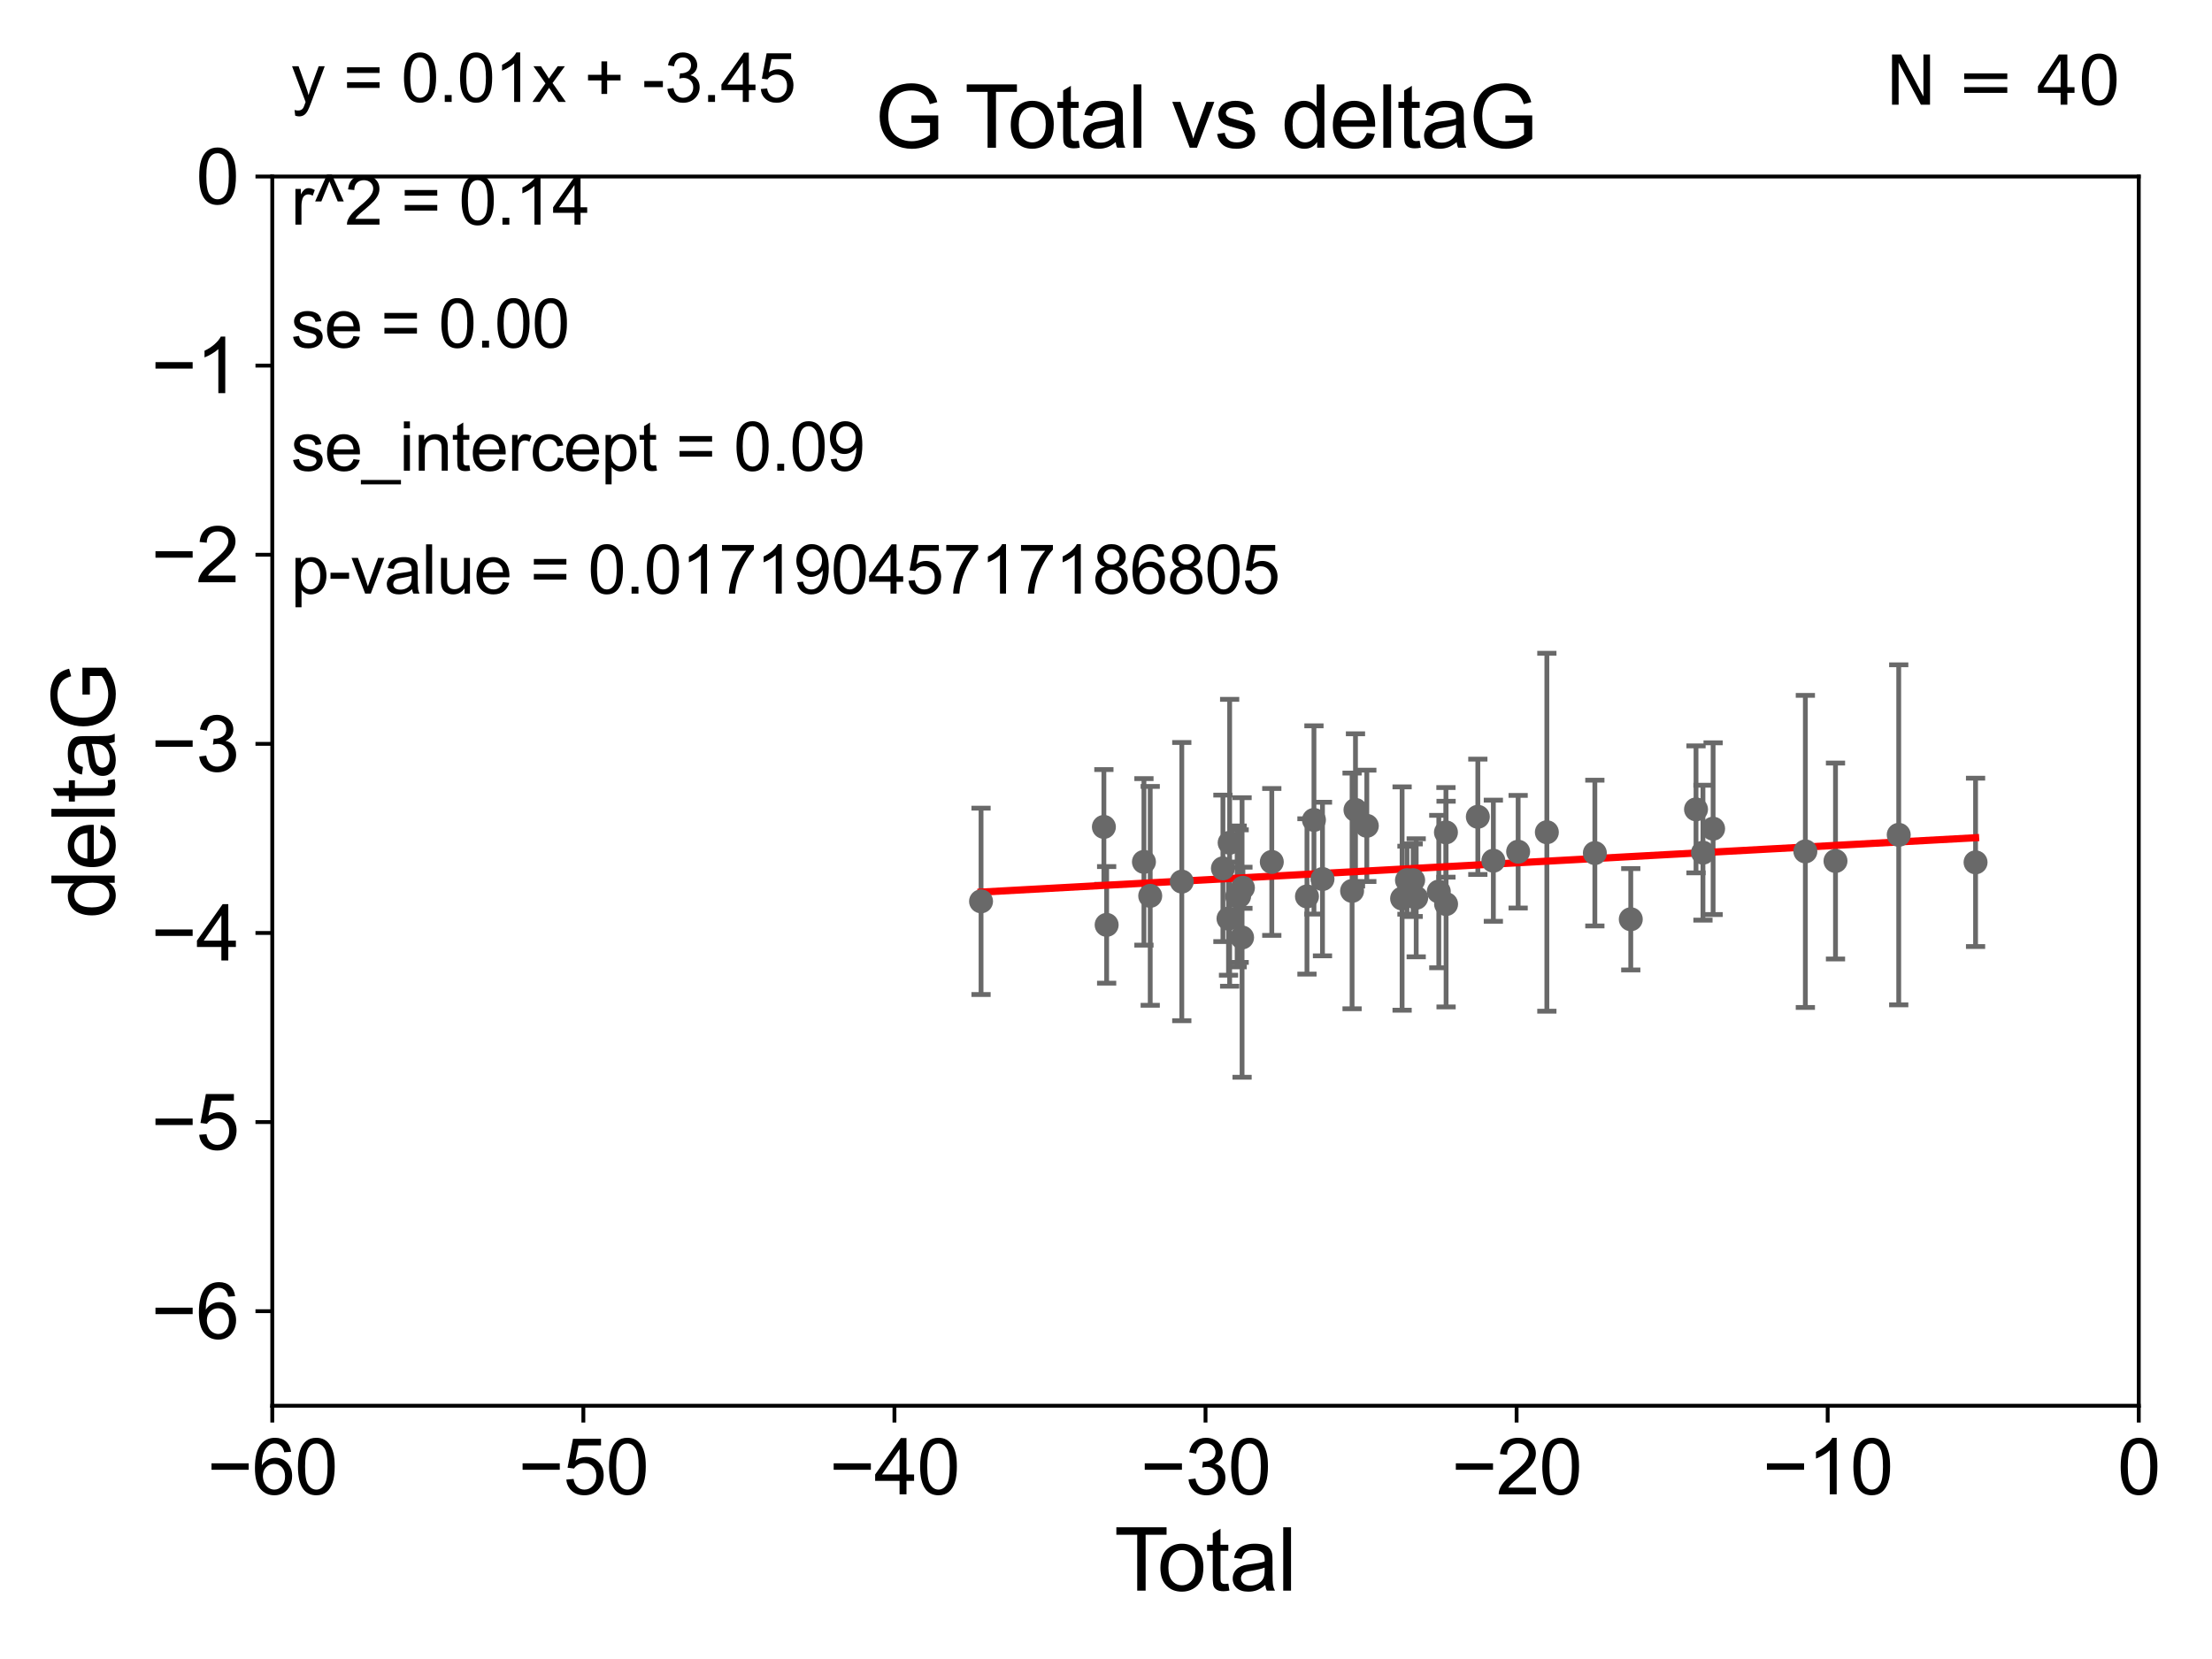 <?xml version="1.0" encoding="utf-8" standalone="no"?>
<!DOCTYPE svg PUBLIC "-//W3C//DTD SVG 1.1//EN"
  "http://www.w3.org/Graphics/SVG/1.1/DTD/svg11.dtd">
<svg xmlns:xlink="http://www.w3.org/1999/xlink" width="460.8pt" height="345.6pt" viewBox="0 0 460.8 345.6" xmlns="http://www.w3.org/2000/svg" version="1.1">
 <defs>
  <style type="text/css">*{stroke-linejoin: round; stroke-linecap: butt}</style>
 </defs>
 <g id="figure_1">
  <g id="patch_1">
   <path d="M 0 345.6 
L 460.8 345.6 
L 460.8 0 
L 0 0 
z
" style="fill: #ffffff"/>
  </g>
  <g id="axes_1">
   <g id="patch_2">
    <path d="M 56.72 292.84 
L 445.545 292.84 
L 445.545 36.775 
L 56.72 36.775 
z
" style="fill: #ffffff"/>
   </g>
   <g id="PathCollection_1">
    <defs>
     <path id="m87b2a3295b" d="M 0 1.118 
C 0.297 1.118 0.581 1 0.791 0.791 
C 1 0.581 1.118 0.297 1.118 0 
C 1.118 -0.297 1 -0.581 0.791 -0.791 
C 0.581 -1 0.297 -1.118 0 -1.118 
C -0.297 -1.118 -0.581 -1 -0.791 -0.791 
C -1 -0.581 -1.118 -0.297 -1.118 0 
C -1.118 0.297 -1 0.581 -0.791 0.791 
C -0.581 1 -0.297 1.118 0 1.118 
z
" style="stroke: #696969"/>
    </defs>
    <g clip-path="url(#p63178ebe66)">
     <use xlink:href="#m87b2a3295b" x="204.37" y="187.766" style="fill: #696969; stroke: #696969"/>
     <use xlink:href="#m87b2a3295b" x="229.96" y="172.264" style="fill: #696969; stroke: #696969"/>
     <use xlink:href="#m87b2a3295b" x="230.535" y="192.668" style="fill: #696969; stroke: #696969"/>
     <use xlink:href="#m87b2a3295b" x="238.304" y="179.547" style="fill: #696969; stroke: #696969"/>
     <use xlink:href="#m87b2a3295b" x="239.612" y="186.627" style="fill: #696969; stroke: #696969"/>
     <use xlink:href="#m87b2a3295b" x="246.19" y="183.656" style="fill: #696969; stroke: #696969"/>
     <use xlink:href="#m87b2a3295b" x="254.758" y="180.894" style="fill: #696969; stroke: #696969"/>
     <use xlink:href="#m87b2a3295b" x="255.922" y="191.362" style="fill: #696969; stroke: #696969"/>
     <use xlink:href="#m87b2a3295b" x="256.159" y="175.566" style="fill: #696969; stroke: #696969"/>
     <use xlink:href="#m87b2a3295b" x="257.72" y="186.741" style="fill: #696969; stroke: #696969"/>
     <use xlink:href="#m87b2a3295b" x="258.137" y="186.675" style="fill: #696969; stroke: #696969"/>
     <use xlink:href="#m87b2a3295b" x="258.748" y="195.295" style="fill: #696969; stroke: #696969"/>
     <use xlink:href="#m87b2a3295b" x="258.923" y="184.94" style="fill: #696969; stroke: #696969"/>
     <use xlink:href="#m87b2a3295b" x="264.938" y="179.561" style="fill: #696969; stroke: #696969"/>
     <use xlink:href="#m87b2a3295b" x="272.266" y="186.743" style="fill: #696969; stroke: #696969"/>
     <use xlink:href="#m87b2a3295b" x="273.72" y="170.809" style="fill: #696969; stroke: #696969"/>
     <use xlink:href="#m87b2a3295b" x="275.498" y="183.121" style="fill: #696969; stroke: #696969"/>
     <use xlink:href="#m87b2a3295b" x="281.664" y="185.595" style="fill: #696969; stroke: #696969"/>
     <use xlink:href="#m87b2a3295b" x="282.371" y="168.724" style="fill: #696969; stroke: #696969"/>
     <use xlink:href="#m87b2a3295b" x="284.732" y="172.036" style="fill: #696969; stroke: #696969"/>
     <use xlink:href="#m87b2a3295b" x="292.084" y="187.184" style="fill: #696969; stroke: #696969"/>
     <use xlink:href="#m87b2a3295b" x="293.1" y="183.361" style="fill: #696969; stroke: #696969"/>
     <use xlink:href="#m87b2a3295b" x="294.386" y="183.361" style="fill: #696969; stroke: #696969"/>
     <use xlink:href="#m87b2a3295b" x="295.021" y="187.024" style="fill: #696969; stroke: #696969"/>
     <use xlink:href="#m87b2a3295b" x="299.729" y="185.726" style="fill: #696969; stroke: #696969"/>
     <use xlink:href="#m87b2a3295b" x="301.216" y="173.397" style="fill: #696969; stroke: #696969"/>
     <use xlink:href="#m87b2a3295b" x="301.245" y="188.337" style="fill: #696969; stroke: #696969"/>
     <use xlink:href="#m87b2a3295b" x="307.86" y="170.152" style="fill: #696969; stroke: #696969"/>
     <use xlink:href="#m87b2a3295b" x="311.094" y="179.304" style="fill: #696969; stroke: #696969"/>
     <use xlink:href="#m87b2a3295b" x="316.257" y="177.423" style="fill: #696969; stroke: #696969"/>
     <use xlink:href="#m87b2a3295b" x="322.238" y="173.37" style="fill: #696969; stroke: #696969"/>
     <use xlink:href="#m87b2a3295b" x="332.238" y="177.712" style="fill: #696969; stroke: #696969"/>
     <use xlink:href="#m87b2a3295b" x="339.72" y="191.497" style="fill: #696969; stroke: #696969"/>
     <use xlink:href="#m87b2a3295b" x="353.312" y="168.607" style="fill: #696969; stroke: #696969"/>
     <use xlink:href="#m87b2a3295b" x="354.758" y="177.627" style="fill: #696969; stroke: #696969"/>
     <use xlink:href="#m87b2a3295b" x="356.872" y="172.629" style="fill: #696969; stroke: #696969"/>
     <use xlink:href="#m87b2a3295b" x="376.089" y="177.365" style="fill: #696969; stroke: #696969"/>
     <use xlink:href="#m87b2a3295b" x="382.367" y="179.365" style="fill: #696969; stroke: #696969"/>
     <use xlink:href="#m87b2a3295b" x="395.54" y="173.908" style="fill: #696969; stroke: #696969"/>
     <use xlink:href="#m87b2a3295b" x="411.546" y="179.642" style="fill: #696969; stroke: #696969"/>
    </g>
   </g>
   <g id="matplotlib.axis_1">
    <g id="xtick_1">
     <g id="line2d_1">
      <defs>
       <path id="m6fb3b4aa2c" d="M 0 0 
L 0 3.5 
" style="stroke: #000000; stroke-width: 0.8"/>
      </defs>
      <g>
       <use xlink:href="#m6fb3b4aa2c" x="56.72" y="292.84" style="stroke: #000000; stroke-width: 0.8"/>
      </g>
     </g>
     <g id="text_1">
      <!-- −60 -->
      <g transform="translate(43.15 311.293)scale(0.16 -0.16)">
       <defs>
        <path id="ArialMT-2212" d="M 3381 1997 
L 356 1997 
L 356 2522 
L 3381 2522 
L 3381 1997 
z
" transform="scale(0.016)"/>
        <path id="ArialMT-36" d="M 3184 3459 
L 2625 3416 
Q 2550 3747 2413 3897 
Q 2184 4138 1850 4138 
Q 1581 4138 1378 3988 
Q 1113 3794 959 3422 
Q 806 3050 800 2363 
Q 1003 2672 1297 2822 
Q 1591 2972 1913 2972 
Q 2475 2972 2870 2558 
Q 3266 2144 3266 1488 
Q 3266 1056 3080 686 
Q 2894 316 2569 119 
Q 2244 -78 1831 -78 
Q 1128 -78 684 439 
Q 241 956 241 2144 
Q 241 3472 731 4075 
Q 1159 4600 1884 4600 
Q 2425 4600 2770 4297 
Q 3116 3994 3184 3459 
z
M 888 1484 
Q 888 1194 1011 928 
Q 1134 663 1356 523 
Q 1578 384 1822 384 
Q 2178 384 2434 671 
Q 2691 959 2691 1453 
Q 2691 1928 2437 2201 
Q 2184 2475 1800 2475 
Q 1419 2475 1153 2201 
Q 888 1928 888 1484 
z
" transform="scale(0.016)"/>
        <path id="ArialMT-30" d="M 266 2259 
Q 266 3072 433 3567 
Q 600 4063 929 4331 
Q 1259 4600 1759 4600 
Q 2128 4600 2406 4451 
Q 2684 4303 2865 4023 
Q 3047 3744 3150 3342 
Q 3253 2941 3253 2259 
Q 3253 1453 3087 958 
Q 2922 463 2592 192 
Q 2263 -78 1759 -78 
Q 1097 -78 719 397 
Q 266 969 266 2259 
z
M 844 2259 
Q 844 1131 1108 757 
Q 1372 384 1759 384 
Q 2147 384 2411 759 
Q 2675 1134 2675 2259 
Q 2675 3391 2411 3762 
Q 2147 4134 1753 4134 
Q 1366 4134 1134 3806 
Q 844 3388 844 2259 
z
" transform="scale(0.016)"/>
       </defs>
       <use xlink:href="#ArialMT-2212"/>
       <use xlink:href="#ArialMT-36" x="58.398"/>
       <use xlink:href="#ArialMT-30" x="114.014"/>
      </g>
     </g>
    </g>
    <g id="xtick_2">
     <g id="line2d_2">
      <g>
       <use xlink:href="#m6fb3b4aa2c" x="121.524" y="292.84" style="stroke: #000000; stroke-width: 0.8"/>
      </g>
     </g>
     <g id="text_2">
      <!-- −50 -->
      <g transform="translate(107.954 311.293)scale(0.16 -0.16)">
       <defs>
        <path id="ArialMT-35" d="M 266 1200 
L 856 1250 
Q 922 819 1161 601 
Q 1400 384 1738 384 
Q 2144 384 2425 690 
Q 2706 997 2706 1503 
Q 2706 1984 2436 2262 
Q 2166 2541 1728 2541 
Q 1456 2541 1237 2417 
Q 1019 2294 894 2097 
L 366 2166 
L 809 4519 
L 3088 4519 
L 3088 3981 
L 1259 3981 
L 1013 2750 
Q 1425 3038 1878 3038 
Q 2478 3038 2890 2622 
Q 3303 2206 3303 1553 
Q 3303 931 2941 478 
Q 2500 -78 1738 -78 
Q 1113 -78 717 272 
Q 322 622 266 1200 
z
" transform="scale(0.016)"/>
       </defs>
       <use xlink:href="#ArialMT-2212"/>
       <use xlink:href="#ArialMT-35" x="58.398"/>
       <use xlink:href="#ArialMT-30" x="114.014"/>
      </g>
     </g>
    </g>
    <g id="xtick_3">
     <g id="line2d_3">
      <g>
       <use xlink:href="#m6fb3b4aa2c" x="186.328" y="292.84" style="stroke: #000000; stroke-width: 0.8"/>
      </g>
     </g>
     <g id="text_3">
      <!-- −40 -->
      <g transform="translate(172.758 311.293)scale(0.16 -0.16)">
       <defs>
        <path id="ArialMT-34" d="M 2069 0 
L 2069 1097 
L 81 1097 
L 81 1613 
L 2172 4581 
L 2631 4581 
L 2631 1613 
L 3250 1613 
L 3250 1097 
L 2631 1097 
L 2631 0 
L 2069 0 
z
M 2069 1613 
L 2069 3678 
L 634 1613 
L 2069 1613 
z
" transform="scale(0.016)"/>
       </defs>
       <use xlink:href="#ArialMT-2212"/>
       <use xlink:href="#ArialMT-34" x="58.398"/>
       <use xlink:href="#ArialMT-30" x="114.014"/>
      </g>
     </g>
    </g>
    <g id="xtick_4">
     <g id="line2d_4">
      <g>
       <use xlink:href="#m6fb3b4aa2c" x="251.132" y="292.84" style="stroke: #000000; stroke-width: 0.8"/>
      </g>
     </g>
     <g id="text_4">
      <!-- −30 -->
      <g transform="translate(237.562 311.293)scale(0.16 -0.16)">
       <defs>
        <path id="ArialMT-33" d="M 269 1209 
L 831 1284 
Q 928 806 1161 595 
Q 1394 384 1728 384 
Q 2125 384 2398 659 
Q 2672 934 2672 1341 
Q 2672 1728 2419 1979 
Q 2166 2231 1775 2231 
Q 1616 2231 1378 2169 
L 1441 2663 
Q 1497 2656 1531 2656 
Q 1891 2656 2178 2843 
Q 2466 3031 2466 3422 
Q 2466 3731 2256 3934 
Q 2047 4138 1716 4138 
Q 1388 4138 1169 3931 
Q 950 3725 888 3313 
L 325 3413 
Q 428 3978 793 4289 
Q 1159 4600 1703 4600 
Q 2078 4600 2393 4439 
Q 2709 4278 2876 4000 
Q 3044 3722 3044 3409 
Q 3044 3113 2884 2869 
Q 2725 2625 2413 2481 
Q 2819 2388 3044 2092 
Q 3269 1797 3269 1353 
Q 3269 753 2831 336 
Q 2394 -81 1725 -81 
Q 1122 -81 723 278 
Q 325 638 269 1209 
z
" transform="scale(0.016)"/>
       </defs>
       <use xlink:href="#ArialMT-2212"/>
       <use xlink:href="#ArialMT-33" x="58.398"/>
       <use xlink:href="#ArialMT-30" x="114.014"/>
      </g>
     </g>
    </g>
    <g id="xtick_5">
     <g id="line2d_5">
      <g>
       <use xlink:href="#m6fb3b4aa2c" x="315.937" y="292.84" style="stroke: #000000; stroke-width: 0.8"/>
      </g>
     </g>
     <g id="text_5">
      <!-- −20 -->
      <g transform="translate(302.367 311.293)scale(0.16 -0.16)">
       <defs>
        <path id="ArialMT-32" d="M 3222 541 
L 3222 0 
L 194 0 
Q 188 203 259 391 
Q 375 700 629 1000 
Q 884 1300 1366 1694 
Q 2113 2306 2375 2664 
Q 2638 3022 2638 3341 
Q 2638 3675 2398 3904 
Q 2159 4134 1775 4134 
Q 1369 4134 1125 3890 
Q 881 3647 878 3216 
L 300 3275 
Q 359 3922 746 4261 
Q 1134 4600 1788 4600 
Q 2447 4600 2831 4234 
Q 3216 3869 3216 3328 
Q 3216 3053 3103 2787 
Q 2991 2522 2730 2228 
Q 2469 1934 1863 1422 
Q 1356 997 1212 845 
Q 1069 694 975 541 
L 3222 541 
z
" transform="scale(0.016)"/>
       </defs>
       <use xlink:href="#ArialMT-2212"/>
       <use xlink:href="#ArialMT-32" x="58.398"/>
       <use xlink:href="#ArialMT-30" x="114.014"/>
      </g>
     </g>
    </g>
    <g id="xtick_6">
     <g id="line2d_6">
      <g>
       <use xlink:href="#m6fb3b4aa2c" x="380.741" y="292.84" style="stroke: #000000; stroke-width: 0.8"/>
      </g>
     </g>
     <g id="text_6">
      <!-- −10 -->
      <g transform="translate(367.171 311.293)scale(0.16 -0.16)">
       <defs>
        <path id="ArialMT-31" d="M 2384 0 
L 1822 0 
L 1822 3584 
Q 1619 3391 1289 3197 
Q 959 3003 697 2906 
L 697 3450 
Q 1169 3672 1522 3987 
Q 1875 4303 2022 4600 
L 2384 4600 
L 2384 0 
z
" transform="scale(0.016)"/>
       </defs>
       <use xlink:href="#ArialMT-2212"/>
       <use xlink:href="#ArialMT-31" x="58.398"/>
       <use xlink:href="#ArialMT-30" x="114.014"/>
      </g>
     </g>
    </g>
    <g id="xtick_7">
     <g id="line2d_7">
      <g>
       <use xlink:href="#m6fb3b4aa2c" x="445.545" y="292.84" style="stroke: #000000; stroke-width: 0.8"/>
      </g>
     </g>
     <g id="text_7">
      <!-- 0 -->
      <g transform="translate(441.096 311.293)scale(0.16 -0.16)">
       <use xlink:href="#ArialMT-30"/>
      </g>
     </g>
    </g>
    <g id="text_8">
     <!-- Total -->
     <g transform="translate(232.127 331.357)scale(0.18 -0.18)">
      <defs>
       <path id="ArialMT-54" d="M 1659 0 
L 1659 4041 
L 150 4041 
L 150 4581 
L 3781 4581 
L 3781 4041 
L 2266 4041 
L 2266 0 
L 1659 0 
z
" transform="scale(0.016)"/>
       <path id="ArialMT-6f" d="M 213 1659 
Q 213 2581 725 3025 
Q 1153 3394 1769 3394 
Q 2453 3394 2887 2945 
Q 3322 2497 3322 1706 
Q 3322 1066 3130 698 
Q 2938 331 2570 128 
Q 2203 -75 1769 -75 
Q 1072 -75 642 372 
Q 213 819 213 1659 
z
M 791 1659 
Q 791 1022 1069 705 
Q 1347 388 1769 388 
Q 2188 388 2466 706 
Q 2744 1025 2744 1678 
Q 2744 2294 2464 2611 
Q 2184 2928 1769 2928 
Q 1347 2928 1069 2612 
Q 791 2297 791 1659 
z
" transform="scale(0.016)"/>
       <path id="ArialMT-74" d="M 1650 503 
L 1731 6 
Q 1494 -44 1306 -44 
Q 1000 -44 831 53 
Q 663 150 594 308 
Q 525 466 525 972 
L 525 2881 
L 113 2881 
L 113 3319 
L 525 3319 
L 525 4141 
L 1084 4478 
L 1084 3319 
L 1650 3319 
L 1650 2881 
L 1084 2881 
L 1084 941 
Q 1084 700 1114 631 
Q 1144 563 1211 522 
Q 1278 481 1403 481 
Q 1497 481 1650 503 
z
" transform="scale(0.016)"/>
       <path id="ArialMT-61" d="M 2588 409 
Q 2275 144 1986 34 
Q 1697 -75 1366 -75 
Q 819 -75 525 192 
Q 231 459 231 875 
Q 231 1119 342 1320 
Q 453 1522 633 1644 
Q 813 1766 1038 1828 
Q 1203 1872 1538 1913 
Q 2219 1994 2541 2106 
Q 2544 2222 2544 2253 
Q 2544 2597 2384 2738 
Q 2169 2928 1744 2928 
Q 1347 2928 1158 2789 
Q 969 2650 878 2297 
L 328 2372 
Q 403 2725 575 2942 
Q 747 3159 1072 3276 
Q 1397 3394 1825 3394 
Q 2250 3394 2515 3294 
Q 2781 3194 2906 3042 
Q 3031 2891 3081 2659 
Q 3109 2516 3109 2141 
L 3109 1391 
Q 3109 606 3145 398 
Q 3181 191 3288 0 
L 2700 0 
Q 2613 175 2588 409 
z
M 2541 1666 
Q 2234 1541 1622 1453 
Q 1275 1403 1131 1340 
Q 988 1278 909 1158 
Q 831 1038 831 891 
Q 831 666 1001 516 
Q 1172 366 1500 366 
Q 1825 366 2078 508 
Q 2331 650 2450 897 
Q 2541 1088 2541 1459 
L 2541 1666 
z
" transform="scale(0.016)"/>
       <path id="ArialMT-6c" d="M 409 0 
L 409 4581 
L 972 4581 
L 972 0 
L 409 0 
z
" transform="scale(0.016)"/>
      </defs>
      <use xlink:href="#ArialMT-54"/>
      <use xlink:href="#ArialMT-6f" x="49.959"/>
      <use xlink:href="#ArialMT-74" x="105.574"/>
      <use xlink:href="#ArialMT-61" x="133.357"/>
      <use xlink:href="#ArialMT-6c" x="188.973"/>
     </g>
    </g>
   </g>
   <g id="matplotlib.axis_2">
    <g id="ytick_1">
     <g id="line2d_8">
      <defs>
       <path id="ma27780578a" d="M 0 0 
L -3.5 0 
" style="stroke: #000000; stroke-width: 0.8"/>
      </defs>
      <g>
       <use xlink:href="#ma27780578a" x="56.72" y="273.143" style="stroke: #000000; stroke-width: 0.8"/>
      </g>
     </g>
     <g id="text_9">
      <!-- −6 -->
      <g transform="translate(31.477 278.869)scale(0.16 -0.16)">
       <use xlink:href="#ArialMT-2212"/>
       <use xlink:href="#ArialMT-36" x="58.398"/>
      </g>
     </g>
    </g>
    <g id="ytick_2">
     <g id="line2d_9">
      <g>
       <use xlink:href="#ma27780578a" x="56.72" y="233.748" style="stroke: #000000; stroke-width: 0.8"/>
      </g>
     </g>
     <g id="text_10">
      <!-- −5 -->
      <g transform="translate(31.477 239.474)scale(0.16 -0.16)">
       <use xlink:href="#ArialMT-2212"/>
       <use xlink:href="#ArialMT-35" x="58.398"/>
      </g>
     </g>
    </g>
    <g id="ytick_3">
     <g id="line2d_10">
      <g>
       <use xlink:href="#ma27780578a" x="56.72" y="194.353" style="stroke: #000000; stroke-width: 0.8"/>
      </g>
     </g>
     <g id="text_11">
      <!-- −4 -->
      <g transform="translate(31.477 200.08)scale(0.16 -0.16)">
       <use xlink:href="#ArialMT-2212"/>
       <use xlink:href="#ArialMT-34" x="58.398"/>
      </g>
     </g>
    </g>
    <g id="ytick_4">
     <g id="line2d_11">
      <g>
       <use xlink:href="#ma27780578a" x="56.72" y="154.959" style="stroke: #000000; stroke-width: 0.8"/>
      </g>
     </g>
     <g id="text_12">
      <!-- −3 -->
      <g transform="translate(31.477 160.685)scale(0.16 -0.16)">
       <use xlink:href="#ArialMT-2212"/>
       <use xlink:href="#ArialMT-33" x="58.398"/>
      </g>
     </g>
    </g>
    <g id="ytick_5">
     <g id="line2d_12">
      <g>
       <use xlink:href="#ma27780578a" x="56.72" y="115.564" style="stroke: #000000; stroke-width: 0.8"/>
      </g>
     </g>
     <g id="text_13">
      <!-- −2 -->
      <g transform="translate(31.477 121.29)scale(0.16 -0.16)">
       <use xlink:href="#ArialMT-2212"/>
       <use xlink:href="#ArialMT-32" x="58.398"/>
      </g>
     </g>
    </g>
    <g id="ytick_6">
     <g id="line2d_13">
      <g>
       <use xlink:href="#ma27780578a" x="56.72" y="76.17" style="stroke: #000000; stroke-width: 0.8"/>
      </g>
     </g>
     <g id="text_14">
      <!-- −1 -->
      <g transform="translate(31.477 81.896)scale(0.16 -0.16)">
       <use xlink:href="#ArialMT-2212"/>
       <use xlink:href="#ArialMT-31" x="58.398"/>
      </g>
     </g>
    </g>
    <g id="ytick_7">
     <g id="line2d_14">
      <g>
       <use xlink:href="#ma27780578a" x="56.72" y="36.775" style="stroke: #000000; stroke-width: 0.8"/>
      </g>
     </g>
     <g id="text_15">
      <!-- 0 -->
      <g transform="translate(40.822 42.501)scale(0.16 -0.16)">
       <use xlink:href="#ArialMT-30"/>
      </g>
     </g>
    </g>
    <g id="text_16">
     <!-- deltaG -->
     <g transform="translate(23.9 191.322)rotate(-90)scale(0.18 -0.18)">
      <defs>
       <path id="ArialMT-64" d="M 2575 0 
L 2575 419 
Q 2259 -75 1647 -75 
Q 1250 -75 917 144 
Q 584 363 401 755 
Q 219 1147 219 1656 
Q 219 2153 384 2558 
Q 550 2963 881 3178 
Q 1213 3394 1622 3394 
Q 1922 3394 2156 3267 
Q 2391 3141 2538 2938 
L 2538 4581 
L 3097 4581 
L 3097 0 
L 2575 0 
z
M 797 1656 
Q 797 1019 1065 703 
Q 1334 388 1700 388 
Q 2069 388 2326 689 
Q 2584 991 2584 1609 
Q 2584 2291 2321 2609 
Q 2059 2928 1675 2928 
Q 1300 2928 1048 2622 
Q 797 2316 797 1656 
z
" transform="scale(0.016)"/>
       <path id="ArialMT-65" d="M 2694 1069 
L 3275 997 
Q 3138 488 2766 206 
Q 2394 -75 1816 -75 
Q 1088 -75 661 373 
Q 234 822 234 1631 
Q 234 2469 665 2931 
Q 1097 3394 1784 3394 
Q 2450 3394 2872 2941 
Q 3294 2488 3294 1666 
Q 3294 1616 3291 1516 
L 816 1516 
Q 847 969 1125 678 
Q 1403 388 1819 388 
Q 2128 388 2347 550 
Q 2566 713 2694 1069 
z
M 847 1978 
L 2700 1978 
Q 2663 2397 2488 2606 
Q 2219 2931 1791 2931 
Q 1403 2931 1139 2672 
Q 875 2413 847 1978 
z
" transform="scale(0.016)"/>
       <path id="ArialMT-47" d="M 2638 1797 
L 2638 2334 
L 4578 2338 
L 4578 638 
Q 4131 281 3656 101 
Q 3181 -78 2681 -78 
Q 2006 -78 1454 211 
Q 903 500 622 1047 
Q 341 1594 341 2269 
Q 341 2938 620 3517 
Q 900 4097 1425 4378 
Q 1950 4659 2634 4659 
Q 3131 4659 3532 4498 
Q 3934 4338 4162 4050 
Q 4391 3763 4509 3300 
L 3963 3150 
Q 3859 3500 3706 3700 
Q 3553 3900 3268 4020 
Q 2984 4141 2638 4141 
Q 2222 4141 1919 4014 
Q 1616 3888 1430 3681 
Q 1244 3475 1141 3228 
Q 966 2803 966 2306 
Q 966 1694 1177 1281 
Q 1388 869 1791 669 
Q 2194 469 2647 469 
Q 3041 469 3416 620 
Q 3791 772 3984 944 
L 3984 1797 
L 2638 1797 
z
" transform="scale(0.016)"/>
      </defs>
      <use xlink:href="#ArialMT-64"/>
      <use xlink:href="#ArialMT-65" x="55.615"/>
      <use xlink:href="#ArialMT-6c" x="111.23"/>
      <use xlink:href="#ArialMT-74" x="133.447"/>
      <use xlink:href="#ArialMT-61" x="161.23"/>
      <use xlink:href="#ArialMT-47" x="216.846"/>
     </g>
    </g>
   </g>
   <g id="LineCollection_1">
    <path d="M 204.37 207.177 
L 204.37 168.355 
" clip-path="url(#p63178ebe66)" style="fill: none; stroke: #696969"/>
    <path d="M 229.96 184.214 
L 229.96 160.315 
" clip-path="url(#p63178ebe66)" style="fill: none; stroke: #696969"/>
    <path d="M 230.535 204.811 
L 230.535 180.525 
" clip-path="url(#p63178ebe66)" style="fill: none; stroke: #696969"/>
    <path d="M 238.304 196.891 
L 238.304 162.203 
" clip-path="url(#p63178ebe66)" style="fill: none; stroke: #696969"/>
    <path d="M 239.612 209.422 
L 239.612 163.832 
" clip-path="url(#p63178ebe66)" style="fill: none; stroke: #696969"/>
    <path d="M 246.19 212.633 
L 246.19 154.679 
" clip-path="url(#p63178ebe66)" style="fill: none; stroke: #696969"/>
    <path d="M 254.758 196.15 
L 254.758 165.638 
" clip-path="url(#p63178ebe66)" style="fill: none; stroke: #696969"/>
    <path d="M 255.922 203.155 
L 255.922 179.569 
" clip-path="url(#p63178ebe66)" style="fill: none; stroke: #696969"/>
    <path d="M 256.159 205.447 
L 256.159 145.685 
" clip-path="url(#p63178ebe66)" style="fill: none; stroke: #696969"/>
    <path d="M 257.72 201.422 
L 257.72 172.061 
" clip-path="url(#p63178ebe66)" style="fill: none; stroke: #696969"/>
    <path d="M 258.137 200.482 
L 258.137 172.868 
" clip-path="url(#p63178ebe66)" style="fill: none; stroke: #696969"/>
    <path d="M 258.748 224.411 
L 258.748 166.18 
" clip-path="url(#p63178ebe66)" style="fill: none; stroke: #696969"/>
    <path d="M 258.923 189.225 
L 258.923 180.655 
" clip-path="url(#p63178ebe66)" style="fill: none; stroke: #696969"/>
    <path d="M 264.938 194.86 
L 264.938 164.263 
" clip-path="url(#p63178ebe66)" style="fill: none; stroke: #696969"/>
    <path d="M 272.266 202.923 
L 272.266 170.563 
" clip-path="url(#p63178ebe66)" style="fill: none; stroke: #696969"/>
    <path d="M 273.72 190.416 
L 273.72 151.203 
" clip-path="url(#p63178ebe66)" style="fill: none; stroke: #696969"/>
    <path d="M 275.498 199.12 
L 275.498 167.123 
" clip-path="url(#p63178ebe66)" style="fill: none; stroke: #696969"/>
    <path d="M 281.664 210.144 
L 281.664 161.047 
" clip-path="url(#p63178ebe66)" style="fill: none; stroke: #696969"/>
    <path d="M 282.371 184.584 
L 282.371 152.864 
" clip-path="url(#p63178ebe66)" style="fill: none; stroke: #696969"/>
    <path d="M 284.732 183.631 
L 284.732 160.441 
" clip-path="url(#p63178ebe66)" style="fill: none; stroke: #696969"/>
    <path d="M 292.084 210.444 
L 292.084 163.924 
" clip-path="url(#p63178ebe66)" style="fill: none; stroke: #696969"/>
    <path d="M 293.1 190.447 
L 293.1 176.274 
" clip-path="url(#p63178ebe66)" style="fill: none; stroke: #696969"/>
    <path d="M 294.386 190.918 
L 294.386 175.804 
" clip-path="url(#p63178ebe66)" style="fill: none; stroke: #696969"/>
    <path d="M 295.021 199.324 
L 295.021 174.725 
" clip-path="url(#p63178ebe66)" style="fill: none; stroke: #696969"/>
    <path d="M 299.729 201.602 
L 299.729 169.849 
" clip-path="url(#p63178ebe66)" style="fill: none; stroke: #696969"/>
    <path d="M 301.216 182.729 
L 301.216 164.065 
" clip-path="url(#p63178ebe66)" style="fill: none; stroke: #696969"/>
    <path d="M 301.245 209.758 
L 301.245 166.916 
" clip-path="url(#p63178ebe66)" style="fill: none; stroke: #696969"/>
    <path d="M 307.86 182.166 
L 307.86 158.137 
" clip-path="url(#p63178ebe66)" style="fill: none; stroke: #696969"/>
    <path d="M 311.094 191.921 
L 311.094 166.688 
" clip-path="url(#p63178ebe66)" style="fill: none; stroke: #696969"/>
    <path d="M 316.257 189.152 
L 316.257 165.694 
" clip-path="url(#p63178ebe66)" style="fill: none; stroke: #696969"/>
    <path d="M 322.238 210.653 
L 322.238 136.087 
" clip-path="url(#p63178ebe66)" style="fill: none; stroke: #696969"/>
    <path d="M 332.238 192.894 
L 332.238 162.53 
" clip-path="url(#p63178ebe66)" style="fill: none; stroke: #696969"/>
    <path d="M 339.72 202.055 
L 339.72 180.939 
" clip-path="url(#p63178ebe66)" style="fill: none; stroke: #696969"/>
    <path d="M 353.312 181.833 
L 353.312 155.381 
" clip-path="url(#p63178ebe66)" style="fill: none; stroke: #696969"/>
    <path d="M 354.758 191.679 
L 354.758 163.576 
" clip-path="url(#p63178ebe66)" style="fill: none; stroke: #696969"/>
    <path d="M 356.872 190.515 
L 356.872 154.744 
" clip-path="url(#p63178ebe66)" style="fill: none; stroke: #696969"/>
    <path d="M 376.089 209.872 
L 376.089 144.859 
" clip-path="url(#p63178ebe66)" style="fill: none; stroke: #696969"/>
    <path d="M 382.367 199.772 
L 382.367 158.959 
" clip-path="url(#p63178ebe66)" style="fill: none; stroke: #696969"/>
    <path d="M 395.54 209.327 
L 395.54 138.489 
" clip-path="url(#p63178ebe66)" style="fill: none; stroke: #696969"/>
    <path d="M 411.546 197.176 
L 411.546 162.108 
" clip-path="url(#p63178ebe66)" style="fill: none; stroke: #696969"/>
   </g>
   <g id="line2d_15">
    <defs>
     <path id="mc981d4a93d" d="M 2 0 
L -2 -0 
" style="stroke: #696969"/>
    </defs>
    <g clip-path="url(#p63178ebe66)">
     <use xlink:href="#mc981d4a93d" x="204.37" y="207.177" style="fill: #696969; stroke: #696969"/>
     <use xlink:href="#mc981d4a93d" x="229.96" y="184.214" style="fill: #696969; stroke: #696969"/>
     <use xlink:href="#mc981d4a93d" x="230.535" y="204.811" style="fill: #696969; stroke: #696969"/>
     <use xlink:href="#mc981d4a93d" x="238.304" y="196.891" style="fill: #696969; stroke: #696969"/>
     <use xlink:href="#mc981d4a93d" x="239.612" y="209.422" style="fill: #696969; stroke: #696969"/>
     <use xlink:href="#mc981d4a93d" x="246.19" y="212.633" style="fill: #696969; stroke: #696969"/>
     <use xlink:href="#mc981d4a93d" x="254.758" y="196.15" style="fill: #696969; stroke: #696969"/>
     <use xlink:href="#mc981d4a93d" x="255.922" y="203.155" style="fill: #696969; stroke: #696969"/>
     <use xlink:href="#mc981d4a93d" x="256.159" y="205.447" style="fill: #696969; stroke: #696969"/>
     <use xlink:href="#mc981d4a93d" x="257.72" y="201.422" style="fill: #696969; stroke: #696969"/>
     <use xlink:href="#mc981d4a93d" x="258.137" y="200.482" style="fill: #696969; stroke: #696969"/>
     <use xlink:href="#mc981d4a93d" x="258.748" y="224.411" style="fill: #696969; stroke: #696969"/>
     <use xlink:href="#mc981d4a93d" x="258.923" y="189.225" style="fill: #696969; stroke: #696969"/>
     <use xlink:href="#mc981d4a93d" x="264.938" y="194.86" style="fill: #696969; stroke: #696969"/>
     <use xlink:href="#mc981d4a93d" x="272.266" y="202.923" style="fill: #696969; stroke: #696969"/>
     <use xlink:href="#mc981d4a93d" x="273.72" y="190.416" style="fill: #696969; stroke: #696969"/>
     <use xlink:href="#mc981d4a93d" x="275.498" y="199.12" style="fill: #696969; stroke: #696969"/>
     <use xlink:href="#mc981d4a93d" x="281.664" y="210.144" style="fill: #696969; stroke: #696969"/>
     <use xlink:href="#mc981d4a93d" x="282.371" y="184.584" style="fill: #696969; stroke: #696969"/>
     <use xlink:href="#mc981d4a93d" x="284.732" y="183.631" style="fill: #696969; stroke: #696969"/>
     <use xlink:href="#mc981d4a93d" x="292.084" y="210.444" style="fill: #696969; stroke: #696969"/>
     <use xlink:href="#mc981d4a93d" x="293.1" y="190.447" style="fill: #696969; stroke: #696969"/>
     <use xlink:href="#mc981d4a93d" x="294.386" y="190.918" style="fill: #696969; stroke: #696969"/>
     <use xlink:href="#mc981d4a93d" x="295.021" y="199.324" style="fill: #696969; stroke: #696969"/>
     <use xlink:href="#mc981d4a93d" x="299.729" y="201.602" style="fill: #696969; stroke: #696969"/>
     <use xlink:href="#mc981d4a93d" x="301.216" y="182.729" style="fill: #696969; stroke: #696969"/>
     <use xlink:href="#mc981d4a93d" x="301.245" y="209.758" style="fill: #696969; stroke: #696969"/>
     <use xlink:href="#mc981d4a93d" x="307.86" y="182.166" style="fill: #696969; stroke: #696969"/>
     <use xlink:href="#mc981d4a93d" x="311.094" y="191.921" style="fill: #696969; stroke: #696969"/>
     <use xlink:href="#mc981d4a93d" x="316.257" y="189.152" style="fill: #696969; stroke: #696969"/>
     <use xlink:href="#mc981d4a93d" x="322.238" y="210.653" style="fill: #696969; stroke: #696969"/>
     <use xlink:href="#mc981d4a93d" x="332.238" y="192.894" style="fill: #696969; stroke: #696969"/>
     <use xlink:href="#mc981d4a93d" x="339.72" y="202.055" style="fill: #696969; stroke: #696969"/>
     <use xlink:href="#mc981d4a93d" x="353.312" y="181.833" style="fill: #696969; stroke: #696969"/>
     <use xlink:href="#mc981d4a93d" x="354.758" y="191.679" style="fill: #696969; stroke: #696969"/>
     <use xlink:href="#mc981d4a93d" x="356.872" y="190.515" style="fill: #696969; stroke: #696969"/>
     <use xlink:href="#mc981d4a93d" x="376.089" y="209.872" style="fill: #696969; stroke: #696969"/>
     <use xlink:href="#mc981d4a93d" x="382.367" y="199.772" style="fill: #696969; stroke: #696969"/>
     <use xlink:href="#mc981d4a93d" x="395.54" y="209.327" style="fill: #696969; stroke: #696969"/>
     <use xlink:href="#mc981d4a93d" x="411.546" y="197.176" style="fill: #696969; stroke: #696969"/>
    </g>
   </g>
   <g id="line2d_16">
    <g clip-path="url(#p63178ebe66)">
     <use xlink:href="#mc981d4a93d" x="204.37" y="168.355" style="fill: #696969; stroke: #696969"/>
     <use xlink:href="#mc981d4a93d" x="229.96" y="160.315" style="fill: #696969; stroke: #696969"/>
     <use xlink:href="#mc981d4a93d" x="230.535" y="180.525" style="fill: #696969; stroke: #696969"/>
     <use xlink:href="#mc981d4a93d" x="238.304" y="162.203" style="fill: #696969; stroke: #696969"/>
     <use xlink:href="#mc981d4a93d" x="239.612" y="163.832" style="fill: #696969; stroke: #696969"/>
     <use xlink:href="#mc981d4a93d" x="246.19" y="154.679" style="fill: #696969; stroke: #696969"/>
     <use xlink:href="#mc981d4a93d" x="254.758" y="165.638" style="fill: #696969; stroke: #696969"/>
     <use xlink:href="#mc981d4a93d" x="255.922" y="179.569" style="fill: #696969; stroke: #696969"/>
     <use xlink:href="#mc981d4a93d" x="256.159" y="145.685" style="fill: #696969; stroke: #696969"/>
     <use xlink:href="#mc981d4a93d" x="257.72" y="172.061" style="fill: #696969; stroke: #696969"/>
     <use xlink:href="#mc981d4a93d" x="258.137" y="172.868" style="fill: #696969; stroke: #696969"/>
     <use xlink:href="#mc981d4a93d" x="258.748" y="166.18" style="fill: #696969; stroke: #696969"/>
     <use xlink:href="#mc981d4a93d" x="258.923" y="180.655" style="fill: #696969; stroke: #696969"/>
     <use xlink:href="#mc981d4a93d" x="264.938" y="164.263" style="fill: #696969; stroke: #696969"/>
     <use xlink:href="#mc981d4a93d" x="272.266" y="170.563" style="fill: #696969; stroke: #696969"/>
     <use xlink:href="#mc981d4a93d" x="273.72" y="151.203" style="fill: #696969; stroke: #696969"/>
     <use xlink:href="#mc981d4a93d" x="275.498" y="167.123" style="fill: #696969; stroke: #696969"/>
     <use xlink:href="#mc981d4a93d" x="281.664" y="161.047" style="fill: #696969; stroke: #696969"/>
     <use xlink:href="#mc981d4a93d" x="282.371" y="152.864" style="fill: #696969; stroke: #696969"/>
     <use xlink:href="#mc981d4a93d" x="284.732" y="160.441" style="fill: #696969; stroke: #696969"/>
     <use xlink:href="#mc981d4a93d" x="292.084" y="163.924" style="fill: #696969; stroke: #696969"/>
     <use xlink:href="#mc981d4a93d" x="293.1" y="176.274" style="fill: #696969; stroke: #696969"/>
     <use xlink:href="#mc981d4a93d" x="294.386" y="175.804" style="fill: #696969; stroke: #696969"/>
     <use xlink:href="#mc981d4a93d" x="295.021" y="174.725" style="fill: #696969; stroke: #696969"/>
     <use xlink:href="#mc981d4a93d" x="299.729" y="169.849" style="fill: #696969; stroke: #696969"/>
     <use xlink:href="#mc981d4a93d" x="301.216" y="164.065" style="fill: #696969; stroke: #696969"/>
     <use xlink:href="#mc981d4a93d" x="301.245" y="166.916" style="fill: #696969; stroke: #696969"/>
     <use xlink:href="#mc981d4a93d" x="307.86" y="158.137" style="fill: #696969; stroke: #696969"/>
     <use xlink:href="#mc981d4a93d" x="311.094" y="166.688" style="fill: #696969; stroke: #696969"/>
     <use xlink:href="#mc981d4a93d" x="316.257" y="165.694" style="fill: #696969; stroke: #696969"/>
     <use xlink:href="#mc981d4a93d" x="322.238" y="136.087" style="fill: #696969; stroke: #696969"/>
     <use xlink:href="#mc981d4a93d" x="332.238" y="162.53" style="fill: #696969; stroke: #696969"/>
     <use xlink:href="#mc981d4a93d" x="339.72" y="180.939" style="fill: #696969; stroke: #696969"/>
     <use xlink:href="#mc981d4a93d" x="353.312" y="155.381" style="fill: #696969; stroke: #696969"/>
     <use xlink:href="#mc981d4a93d" x="354.758" y="163.576" style="fill: #696969; stroke: #696969"/>
     <use xlink:href="#mc981d4a93d" x="356.872" y="154.744" style="fill: #696969; stroke: #696969"/>
     <use xlink:href="#mc981d4a93d" x="376.089" y="144.859" style="fill: #696969; stroke: #696969"/>
     <use xlink:href="#mc981d4a93d" x="382.367" y="158.959" style="fill: #696969; stroke: #696969"/>
     <use xlink:href="#mc981d4a93d" x="395.54" y="138.489" style="fill: #696969; stroke: #696969"/>
     <use xlink:href="#mc981d4a93d" x="411.546" y="162.108" style="fill: #696969; stroke: #696969"/>
    </g>
   </g>
   <g id="line2d_17">
    <path d="M 204.37 185.84 
L 229.96 184.441 
L 230.535 184.41 
L 238.304 183.985 
L 239.612 183.914 
L 246.19 183.554 
L 254.758 183.086 
L 255.922 183.022 
L 256.159 183.009 
L 257.72 182.924 
L 258.137 182.901 
L 258.748 182.868 
L 258.923 182.858 
L 264.938 182.53 
L 272.266 182.129 
L 273.72 182.05 
L 275.498 181.952 
L 281.664 181.615 
L 282.371 181.577 
L 284.732 181.448 
L 292.084 181.046 
L 293.1 180.99 
L 294.386 180.92 
L 295.021 180.885 
L 299.729 180.628 
L 301.216 180.547 
L 301.245 180.545 
L 307.86 180.184 
L 311.094 180.007 
L 316.257 179.725 
L 322.238 179.398 
L 332.238 178.851 
L 339.72 178.442 
L 353.312 177.699 
L 354.758 177.62 
L 356.872 177.505 
L 376.089 176.455 
L 382.367 176.111 
L 395.54 175.391 
L 411.546 174.517 
" clip-path="url(#p63178ebe66)" style="fill: none; stroke: #ff0000; stroke-width: 1.5; stroke-linecap: square"/>
   </g>
   <g id="line2d_18">
    <defs>
     <path id="m4120075fbd" d="M 0 2 
C 0.53 2 1.039 1.789 1.414 1.414 
C 1.789 1.039 2 0.53 2 0 
C 2 -0.53 1.789 -1.039 1.414 -1.414 
C 1.039 -1.789 0.53 -2 0 -2 
C -0.53 -2 -1.039 -1.789 -1.414 -1.414 
C -1.789 -1.039 -2 -0.53 -2 0 
C -2 0.53 -1.789 1.039 -1.414 1.414 
C -1.039 1.789 -0.53 2 0 2 
z
" style="stroke: #696969"/>
    </defs>
    <g clip-path="url(#p63178ebe66)">
     <use xlink:href="#m4120075fbd" x="204.37" y="187.766" style="fill: #696969; stroke: #696969"/>
     <use xlink:href="#m4120075fbd" x="229.96" y="172.264" style="fill: #696969; stroke: #696969"/>
     <use xlink:href="#m4120075fbd" x="230.535" y="192.668" style="fill: #696969; stroke: #696969"/>
     <use xlink:href="#m4120075fbd" x="238.304" y="179.547" style="fill: #696969; stroke: #696969"/>
     <use xlink:href="#m4120075fbd" x="239.612" y="186.627" style="fill: #696969; stroke: #696969"/>
     <use xlink:href="#m4120075fbd" x="246.19" y="183.656" style="fill: #696969; stroke: #696969"/>
     <use xlink:href="#m4120075fbd" x="254.758" y="180.894" style="fill: #696969; stroke: #696969"/>
     <use xlink:href="#m4120075fbd" x="255.922" y="191.362" style="fill: #696969; stroke: #696969"/>
     <use xlink:href="#m4120075fbd" x="256.159" y="175.566" style="fill: #696969; stroke: #696969"/>
     <use xlink:href="#m4120075fbd" x="257.72" y="186.741" style="fill: #696969; stroke: #696969"/>
     <use xlink:href="#m4120075fbd" x="258.137" y="186.675" style="fill: #696969; stroke: #696969"/>
     <use xlink:href="#m4120075fbd" x="258.748" y="195.295" style="fill: #696969; stroke: #696969"/>
     <use xlink:href="#m4120075fbd" x="258.923" y="184.94" style="fill: #696969; stroke: #696969"/>
     <use xlink:href="#m4120075fbd" x="264.938" y="179.561" style="fill: #696969; stroke: #696969"/>
     <use xlink:href="#m4120075fbd" x="272.266" y="186.743" style="fill: #696969; stroke: #696969"/>
     <use xlink:href="#m4120075fbd" x="273.72" y="170.809" style="fill: #696969; stroke: #696969"/>
     <use xlink:href="#m4120075fbd" x="275.498" y="183.121" style="fill: #696969; stroke: #696969"/>
     <use xlink:href="#m4120075fbd" x="281.664" y="185.595" style="fill: #696969; stroke: #696969"/>
     <use xlink:href="#m4120075fbd" x="282.371" y="168.724" style="fill: #696969; stroke: #696969"/>
     <use xlink:href="#m4120075fbd" x="284.732" y="172.036" style="fill: #696969; stroke: #696969"/>
     <use xlink:href="#m4120075fbd" x="292.084" y="187.184" style="fill: #696969; stroke: #696969"/>
     <use xlink:href="#m4120075fbd" x="293.1" y="183.361" style="fill: #696969; stroke: #696969"/>
     <use xlink:href="#m4120075fbd" x="294.386" y="183.361" style="fill: #696969; stroke: #696969"/>
     <use xlink:href="#m4120075fbd" x="295.021" y="187.024" style="fill: #696969; stroke: #696969"/>
     <use xlink:href="#m4120075fbd" x="299.729" y="185.726" style="fill: #696969; stroke: #696969"/>
     <use xlink:href="#m4120075fbd" x="301.216" y="173.397" style="fill: #696969; stroke: #696969"/>
     <use xlink:href="#m4120075fbd" x="301.245" y="188.337" style="fill: #696969; stroke: #696969"/>
     <use xlink:href="#m4120075fbd" x="307.86" y="170.152" style="fill: #696969; stroke: #696969"/>
     <use xlink:href="#m4120075fbd" x="311.094" y="179.304" style="fill: #696969; stroke: #696969"/>
     <use xlink:href="#m4120075fbd" x="316.257" y="177.423" style="fill: #696969; stroke: #696969"/>
     <use xlink:href="#m4120075fbd" x="322.238" y="173.37" style="fill: #696969; stroke: #696969"/>
     <use xlink:href="#m4120075fbd" x="332.238" y="177.712" style="fill: #696969; stroke: #696969"/>
     <use xlink:href="#m4120075fbd" x="339.72" y="191.497" style="fill: #696969; stroke: #696969"/>
     <use xlink:href="#m4120075fbd" x="353.312" y="168.607" style="fill: #696969; stroke: #696969"/>
     <use xlink:href="#m4120075fbd" x="354.758" y="177.627" style="fill: #696969; stroke: #696969"/>
     <use xlink:href="#m4120075fbd" x="356.872" y="172.629" style="fill: #696969; stroke: #696969"/>
     <use xlink:href="#m4120075fbd" x="376.089" y="177.365" style="fill: #696969; stroke: #696969"/>
     <use xlink:href="#m4120075fbd" x="382.367" y="179.365" style="fill: #696969; stroke: #696969"/>
     <use xlink:href="#m4120075fbd" x="395.54" y="173.908" style="fill: #696969; stroke: #696969"/>
     <use xlink:href="#m4120075fbd" x="411.546" y="179.642" style="fill: #696969; stroke: #696969"/>
    </g>
   </g>
   <g id="patch_3">
    <path d="M 56.72 292.84 
L 56.72 36.775 
" style="fill: none; stroke: #000000; stroke-width: 0.8; stroke-linejoin: miter; stroke-linecap: square"/>
   </g>
   <g id="patch_4">
    <path d="M 445.545 292.84 
L 445.545 36.775 
" style="fill: none; stroke: #000000; stroke-width: 0.8; stroke-linejoin: miter; stroke-linecap: square"/>
   </g>
   <g id="patch_5">
    <path d="M 56.72 292.84 
L 445.545 292.84 
" style="fill: none; stroke: #000000; stroke-width: 0.8; stroke-linejoin: miter; stroke-linecap: square"/>
   </g>
   <g id="patch_6">
    <path d="M 56.72 36.775 
L 445.545 36.775 
" style="fill: none; stroke: #000000; stroke-width: 0.8; stroke-linejoin: miter; stroke-linecap: square"/>
   </g>
   <g id="text_17">
    <!-- N = 40 -->
    <g transform="translate(392.738 21.806)scale(0.14 -0.14)">
     <defs>
      <path id="DejaVuSans-4e" d="M 628 4666 
L 1478 4666 
L 3547 763 
L 3547 4666 
L 4159 4666 
L 4159 0 
L 3309 0 
L 1241 3903 
L 1241 0 
L 628 0 
L 628 4666 
z
" transform="scale(0.016)"/>
      <path id="DejaVuSans-20" transform="scale(0.016)"/>
      <path id="DejaVuSans-3d" d="M 678 2906 
L 4684 2906 
L 4684 2381 
L 678 2381 
L 678 2906 
z
M 678 1631 
L 4684 1631 
L 4684 1100 
L 678 1100 
L 678 1631 
z
" transform="scale(0.016)"/>
      <path id="DejaVuSans-34" d="M 2419 4116 
L 825 1625 
L 2419 1625 
L 2419 4116 
z
M 2253 4666 
L 3047 4666 
L 3047 1625 
L 3713 1625 
L 3713 1100 
L 3047 1100 
L 3047 0 
L 2419 0 
L 2419 1100 
L 313 1100 
L 313 1709 
L 2253 4666 
z
" transform="scale(0.016)"/>
      <path id="DejaVuSans-30" d="M 2034 4250 
Q 1547 4250 1301 3770 
Q 1056 3291 1056 2328 
Q 1056 1369 1301 889 
Q 1547 409 2034 409 
Q 2525 409 2770 889 
Q 3016 1369 3016 2328 
Q 3016 3291 2770 3770 
Q 2525 4250 2034 4250 
z
M 2034 4750 
Q 2819 4750 3233 4129 
Q 3647 3509 3647 2328 
Q 3647 1150 3233 529 
Q 2819 -91 2034 -91 
Q 1250 -91 836 529 
Q 422 1150 422 2328 
Q 422 3509 836 4129 
Q 1250 4750 2034 4750 
z
" transform="scale(0.016)"/>
     </defs>
     <use xlink:href="#DejaVuSans-4e"/>
     <use xlink:href="#DejaVuSans-20" x="74.805"/>
     <use xlink:href="#DejaVuSans-3d" x="106.592"/>
     <use xlink:href="#DejaVuSans-20" x="190.381"/>
     <use xlink:href="#DejaVuSans-34" x="222.168"/>
     <use xlink:href="#DejaVuSans-30" x="285.791"/>
    </g>
   </g>
   <g id="text_18">
    <!-- r^2 = 0.14 -->
    <g transform="translate(60.608 46.796)scale(0.14 -0.14)">
     <defs>
      <path id="ArialMT-72" d="M 416 0 
L 416 3319 
L 922 3319 
L 922 2816 
Q 1116 3169 1280 3281 
Q 1444 3394 1641 3394 
Q 1925 3394 2219 3213 
L 2025 2691 
Q 1819 2813 1613 2813 
Q 1428 2813 1281 2702 
Q 1134 2591 1072 2394 
Q 978 2094 978 1738 
L 978 0 
L 416 0 
z
" transform="scale(0.016)"/>
      <path id="ArialMT-5e" d="M 747 2156 
L 169 2156 
L 1272 4659 
L 1725 4659 
L 2834 2156 
L 2269 2156 
L 1497 4022 
L 747 2156 
z
" transform="scale(0.016)"/>
      <path id="ArialMT-20" transform="scale(0.016)"/>
      <path id="ArialMT-3d" d="M 3381 2694 
L 356 2694 
L 356 3219 
L 3381 3219 
L 3381 2694 
z
M 3381 1303 
L 356 1303 
L 356 1828 
L 3381 1828 
L 3381 1303 
z
" transform="scale(0.016)"/>
      <path id="ArialMT-2e" d="M 581 0 
L 581 641 
L 1222 641 
L 1222 0 
L 581 0 
z
" transform="scale(0.016)"/>
     </defs>
     <use xlink:href="#ArialMT-72"/>
     <use xlink:href="#ArialMT-5e" x="33.301"/>
     <use xlink:href="#ArialMT-32" x="80.225"/>
     <use xlink:href="#ArialMT-20" x="135.84"/>
     <use xlink:href="#ArialMT-3d" x="163.623"/>
     <use xlink:href="#ArialMT-20" x="222.021"/>
     <use xlink:href="#ArialMT-30" x="249.805"/>
     <use xlink:href="#ArialMT-2e" x="305.42"/>
     <use xlink:href="#ArialMT-31" x="333.203"/>
     <use xlink:href="#ArialMT-34" x="388.818"/>
    </g>
   </g>
   <g id="text_19">
    <!-- y = 0.01x + -3.45 -->
    <g transform="translate(60.608 21.231)scale(0.14 -0.14)">
     <defs>
      <path id="ArialMT-79" d="M 397 -1278 
L 334 -750 
Q 519 -800 656 -800 
Q 844 -800 956 -737 
Q 1069 -675 1141 -563 
Q 1194 -478 1313 -144 
Q 1328 -97 1363 -6 
L 103 3319 
L 709 3319 
L 1400 1397 
Q 1534 1031 1641 628 
Q 1738 1016 1872 1384 
L 2581 3319 
L 3144 3319 
L 1881 -56 
Q 1678 -603 1566 -809 
Q 1416 -1088 1222 -1217 
Q 1028 -1347 759 -1347 
Q 597 -1347 397 -1278 
z
" transform="scale(0.016)"/>
      <path id="ArialMT-78" d="M 47 0 
L 1259 1725 
L 138 3319 
L 841 3319 
L 1350 2541 
Q 1494 2319 1581 2169 
Q 1719 2375 1834 2534 
L 2394 3319 
L 3066 3319 
L 1919 1756 
L 3153 0 
L 2463 0 
L 1781 1031 
L 1600 1309 
L 728 0 
L 47 0 
z
" transform="scale(0.016)"/>
      <path id="ArialMT-2b" d="M 1603 741 
L 1603 1997 
L 356 1997 
L 356 2522 
L 1603 2522 
L 1603 3769 
L 2134 3769 
L 2134 2522 
L 3381 2522 
L 3381 1997 
L 2134 1997 
L 2134 741 
L 1603 741 
z
" transform="scale(0.016)"/>
      <path id="ArialMT-2d" d="M 203 1375 
L 203 1941 
L 1931 1941 
L 1931 1375 
L 203 1375 
z
" transform="scale(0.016)"/>
     </defs>
     <use xlink:href="#ArialMT-79"/>
     <use xlink:href="#ArialMT-20" x="50"/>
     <use xlink:href="#ArialMT-3d" x="77.783"/>
     <use xlink:href="#ArialMT-20" x="136.182"/>
     <use xlink:href="#ArialMT-30" x="163.965"/>
     <use xlink:href="#ArialMT-2e" x="219.58"/>
     <use xlink:href="#ArialMT-30" x="247.363"/>
     <use xlink:href="#ArialMT-31" x="302.979"/>
     <use xlink:href="#ArialMT-78" x="358.594"/>
     <use xlink:href="#ArialMT-20" x="408.594"/>
     <use xlink:href="#ArialMT-2b" x="436.377"/>
     <use xlink:href="#ArialMT-20" x="494.775"/>
     <use xlink:href="#ArialMT-2d" x="522.559"/>
     <use xlink:href="#ArialMT-33" x="555.859"/>
     <use xlink:href="#ArialMT-2e" x="611.475"/>
     <use xlink:href="#ArialMT-34" x="639.258"/>
     <use xlink:href="#ArialMT-35" x="694.873"/>
    </g>
   </g>
   <g id="text_20">
    <!-- se = 0.00 -->
    <g transform="translate(60.608 72.402)scale(0.14 -0.14)">
     <defs>
      <path id="ArialMT-73" d="M 197 991 
L 753 1078 
Q 800 744 1014 566 
Q 1228 388 1613 388 
Q 2000 388 2187 545 
Q 2375 703 2375 916 
Q 2375 1106 2209 1216 
Q 2094 1291 1634 1406 
Q 1016 1563 777 1677 
Q 538 1791 414 1992 
Q 291 2194 291 2438 
Q 291 2659 392 2848 
Q 494 3038 669 3163 
Q 800 3259 1026 3326 
Q 1253 3394 1513 3394 
Q 1903 3394 2198 3281 
Q 2494 3169 2634 2976 
Q 2775 2784 2828 2463 
L 2278 2388 
Q 2241 2644 2061 2787 
Q 1881 2931 1553 2931 
Q 1166 2931 1000 2803 
Q 834 2675 834 2503 
Q 834 2394 903 2306 
Q 972 2216 1119 2156 
Q 1203 2125 1616 2013 
Q 2213 1853 2448 1751 
Q 2684 1650 2818 1456 
Q 2953 1263 2953 975 
Q 2953 694 2789 445 
Q 2625 197 2315 61 
Q 2006 -75 1616 -75 
Q 969 -75 630 194 
Q 291 463 197 991 
z
" transform="scale(0.016)"/>
     </defs>
     <use xlink:href="#ArialMT-73"/>
     <use xlink:href="#ArialMT-65" x="50"/>
     <use xlink:href="#ArialMT-20" x="105.615"/>
     <use xlink:href="#ArialMT-3d" x="133.398"/>
     <use xlink:href="#ArialMT-20" x="191.797"/>
     <use xlink:href="#ArialMT-30" x="219.58"/>
     <use xlink:href="#ArialMT-2e" x="275.195"/>
     <use xlink:href="#ArialMT-30" x="302.979"/>
     <use xlink:href="#ArialMT-30" x="358.594"/>
    </g>
   </g>
   <g id="text_21">
    <!-- se_intercept = 0.09 -->
    <g transform="translate(60.608 98.05)scale(0.14 -0.14)">
     <defs>
      <path id="ArialMT-5f" d="M -97 -1272 
L -97 -866 
L 3631 -866 
L 3631 -1272 
L -97 -1272 
z
" transform="scale(0.016)"/>
      <path id="ArialMT-69" d="M 425 3934 
L 425 4581 
L 988 4581 
L 988 3934 
L 425 3934 
z
M 425 0 
L 425 3319 
L 988 3319 
L 988 0 
L 425 0 
z
" transform="scale(0.016)"/>
      <path id="ArialMT-6e" d="M 422 0 
L 422 3319 
L 928 3319 
L 928 2847 
Q 1294 3394 1984 3394 
Q 2284 3394 2536 3286 
Q 2788 3178 2913 3003 
Q 3038 2828 3088 2588 
Q 3119 2431 3119 2041 
L 3119 0 
L 2556 0 
L 2556 2019 
Q 2556 2363 2490 2533 
Q 2425 2703 2258 2804 
Q 2091 2906 1866 2906 
Q 1506 2906 1245 2678 
Q 984 2450 984 1813 
L 984 0 
L 422 0 
z
" transform="scale(0.016)"/>
      <path id="ArialMT-63" d="M 2588 1216 
L 3141 1144 
Q 3050 572 2676 248 
Q 2303 -75 1759 -75 
Q 1078 -75 664 370 
Q 250 816 250 1647 
Q 250 2184 428 2587 
Q 606 2991 970 3192 
Q 1334 3394 1763 3394 
Q 2303 3394 2647 3120 
Q 2991 2847 3088 2344 
L 2541 2259 
Q 2463 2594 2264 2762 
Q 2066 2931 1784 2931 
Q 1359 2931 1093 2626 
Q 828 2322 828 1663 
Q 828 994 1084 691 
Q 1341 388 1753 388 
Q 2084 388 2306 591 
Q 2528 794 2588 1216 
z
" transform="scale(0.016)"/>
      <path id="ArialMT-70" d="M 422 -1272 
L 422 3319 
L 934 3319 
L 934 2888 
Q 1116 3141 1344 3267 
Q 1572 3394 1897 3394 
Q 2322 3394 2647 3175 
Q 2972 2956 3137 2557 
Q 3303 2159 3303 1684 
Q 3303 1175 3120 767 
Q 2938 359 2589 142 
Q 2241 -75 1856 -75 
Q 1575 -75 1351 44 
Q 1128 163 984 344 
L 984 -1272 
L 422 -1272 
z
M 931 1641 
Q 931 1000 1190 694 
Q 1450 388 1819 388 
Q 2194 388 2461 705 
Q 2728 1022 2728 1688 
Q 2728 2322 2467 2637 
Q 2206 2953 1844 2953 
Q 1484 2953 1207 2617 
Q 931 2281 931 1641 
z
" transform="scale(0.016)"/>
      <path id="ArialMT-39" d="M 350 1059 
L 891 1109 
Q 959 728 1153 556 
Q 1347 384 1650 384 
Q 1909 384 2104 503 
Q 2300 622 2425 820 
Q 2550 1019 2634 1356 
Q 2719 1694 2719 2044 
Q 2719 2081 2716 2156 
Q 2547 1888 2255 1720 
Q 1963 1553 1622 1553 
Q 1053 1553 659 1965 
Q 266 2378 266 3053 
Q 266 3750 677 4175 
Q 1088 4600 1706 4600 
Q 2153 4600 2523 4359 
Q 2894 4119 3086 3673 
Q 3278 3228 3278 2384 
Q 3278 1506 3087 986 
Q 2897 466 2520 194 
Q 2144 -78 1638 -78 
Q 1100 -78 759 220 
Q 419 519 350 1059 
z
M 2653 3081 
Q 2653 3566 2395 3850 
Q 2138 4134 1775 4134 
Q 1400 4134 1122 3828 
Q 844 3522 844 3034 
Q 844 2597 1108 2323 
Q 1372 2050 1759 2050 
Q 2150 2050 2401 2323 
Q 2653 2597 2653 3081 
z
" transform="scale(0.016)"/>
     </defs>
     <use xlink:href="#ArialMT-73"/>
     <use xlink:href="#ArialMT-65" x="50"/>
     <use xlink:href="#ArialMT-5f" x="105.615"/>
     <use xlink:href="#ArialMT-69" x="161.23"/>
     <use xlink:href="#ArialMT-6e" x="183.447"/>
     <use xlink:href="#ArialMT-74" x="239.062"/>
     <use xlink:href="#ArialMT-65" x="266.846"/>
     <use xlink:href="#ArialMT-72" x="322.461"/>
     <use xlink:href="#ArialMT-63" x="355.762"/>
     <use xlink:href="#ArialMT-65" x="405.762"/>
     <use xlink:href="#ArialMT-70" x="461.377"/>
     <use xlink:href="#ArialMT-74" x="516.992"/>
     <use xlink:href="#ArialMT-20" x="544.775"/>
     <use xlink:href="#ArialMT-3d" x="572.559"/>
     <use xlink:href="#ArialMT-20" x="630.957"/>
     <use xlink:href="#ArialMT-30" x="658.74"/>
     <use xlink:href="#ArialMT-2e" x="714.355"/>
     <use xlink:href="#ArialMT-30" x="742.139"/>
     <use xlink:href="#ArialMT-39" x="797.754"/>
    </g>
   </g>
   <g id="text_22">
    <!-- p-value = 0.01719045717186805 -->
    <g transform="translate(60.608 123.657)scale(0.14 -0.14)">
     <defs>
      <path id="ArialMT-76" d="M 1344 0 
L 81 3319 
L 675 3319 
L 1388 1331 
Q 1503 1009 1600 663 
Q 1675 925 1809 1294 
L 2547 3319 
L 3125 3319 
L 1869 0 
L 1344 0 
z
" transform="scale(0.016)"/>
      <path id="ArialMT-75" d="M 2597 0 
L 2597 488 
Q 2209 -75 1544 -75 
Q 1250 -75 995 37 
Q 741 150 617 320 
Q 494 491 444 738 
Q 409 903 409 1263 
L 409 3319 
L 972 3319 
L 972 1478 
Q 972 1038 1006 884 
Q 1059 663 1231 536 
Q 1403 409 1656 409 
Q 1909 409 2131 539 
Q 2353 669 2445 892 
Q 2538 1116 2538 1541 
L 2538 3319 
L 3100 3319 
L 3100 0 
L 2597 0 
z
" transform="scale(0.016)"/>
      <path id="ArialMT-37" d="M 303 3981 
L 303 4522 
L 3269 4522 
L 3269 4084 
Q 2831 3619 2401 2847 
Q 1972 2075 1738 1259 
Q 1569 684 1522 0 
L 944 0 
Q 953 541 1156 1306 
Q 1359 2072 1739 2783 
Q 2119 3494 2547 3981 
L 303 3981 
z
" transform="scale(0.016)"/>
      <path id="ArialMT-38" d="M 1131 2484 
Q 781 2613 612 2850 
Q 444 3088 444 3419 
Q 444 3919 803 4259 
Q 1163 4600 1759 4600 
Q 2359 4600 2725 4251 
Q 3091 3903 3091 3403 
Q 3091 3084 2923 2848 
Q 2756 2613 2416 2484 
Q 2838 2347 3058 2040 
Q 3278 1734 3278 1309 
Q 3278 722 2862 322 
Q 2447 -78 1769 -78 
Q 1091 -78 675 323 
Q 259 725 259 1325 
Q 259 1772 486 2073 
Q 713 2375 1131 2484 
z
M 1019 3438 
Q 1019 3113 1228 2906 
Q 1438 2700 1772 2700 
Q 2097 2700 2305 2904 
Q 2513 3109 2513 3406 
Q 2513 3716 2298 3927 
Q 2084 4138 1766 4138 
Q 1444 4138 1231 3931 
Q 1019 3725 1019 3438 
z
M 838 1322 
Q 838 1081 952 856 
Q 1066 631 1291 507 
Q 1516 384 1775 384 
Q 2178 384 2440 643 
Q 2703 903 2703 1303 
Q 2703 1709 2433 1975 
Q 2163 2241 1756 2241 
Q 1359 2241 1098 1978 
Q 838 1716 838 1322 
z
" transform="scale(0.016)"/>
     </defs>
     <use xlink:href="#ArialMT-70"/>
     <use xlink:href="#ArialMT-2d" x="55.615"/>
     <use xlink:href="#ArialMT-76" x="88.916"/>
     <use xlink:href="#ArialMT-61" x="138.916"/>
     <use xlink:href="#ArialMT-6c" x="194.531"/>
     <use xlink:href="#ArialMT-75" x="216.748"/>
     <use xlink:href="#ArialMT-65" x="272.363"/>
     <use xlink:href="#ArialMT-20" x="327.979"/>
     <use xlink:href="#ArialMT-3d" x="355.762"/>
     <use xlink:href="#ArialMT-20" x="414.16"/>
     <use xlink:href="#ArialMT-30" x="441.943"/>
     <use xlink:href="#ArialMT-2e" x="497.559"/>
     <use xlink:href="#ArialMT-30" x="525.342"/>
     <use xlink:href="#ArialMT-31" x="580.957"/>
     <use xlink:href="#ArialMT-37" x="636.572"/>
     <use xlink:href="#ArialMT-31" x="692.188"/>
     <use xlink:href="#ArialMT-39" x="747.803"/>
     <use xlink:href="#ArialMT-30" x="803.418"/>
     <use xlink:href="#ArialMT-34" x="859.033"/>
     <use xlink:href="#ArialMT-35" x="914.648"/>
     <use xlink:href="#ArialMT-37" x="970.264"/>
     <use xlink:href="#ArialMT-31" x="1025.879"/>
     <use xlink:href="#ArialMT-37" x="1081.494"/>
     <use xlink:href="#ArialMT-31" x="1137.109"/>
     <use xlink:href="#ArialMT-38" x="1192.725"/>
     <use xlink:href="#ArialMT-36" x="1248.34"/>
     <use xlink:href="#ArialMT-38" x="1303.955"/>
     <use xlink:href="#ArialMT-30" x="1359.57"/>
     <use xlink:href="#ArialMT-35" x="1415.186"/>
    </g>
   </g>
   <g id="text_23">
    <!-- G Total vs deltaG -->
    <g transform="translate(182.268 30.775)scale(0.18 -0.18)">
     <use xlink:href="#ArialMT-47"/>
     <use xlink:href="#ArialMT-20" x="77.783"/>
     <use xlink:href="#ArialMT-54" x="103.816"/>
     <use xlink:href="#ArialMT-6f" x="153.775"/>
     <use xlink:href="#ArialMT-74" x="209.391"/>
     <use xlink:href="#ArialMT-61" x="237.174"/>
     <use xlink:href="#ArialMT-6c" x="292.789"/>
     <use xlink:href="#ArialMT-20" x="315.006"/>
     <use xlink:href="#ArialMT-76" x="342.789"/>
     <use xlink:href="#ArialMT-73" x="392.789"/>
     <use xlink:href="#ArialMT-20" x="442.789"/>
     <use xlink:href="#ArialMT-64" x="470.572"/>
     <use xlink:href="#ArialMT-65" x="526.188"/>
     <use xlink:href="#ArialMT-6c" x="581.803"/>
     <use xlink:href="#ArialMT-74" x="604.02"/>
     <use xlink:href="#ArialMT-61" x="631.803"/>
     <use xlink:href="#ArialMT-47" x="687.418"/>
    </g>
   </g>
  </g>
 </g>
 <defs>
  <clipPath id="p63178ebe66">
   <rect x="56.72" y="36.775" width="388.825" height="256.065"/>
  </clipPath>
 </defs>
</svg>
